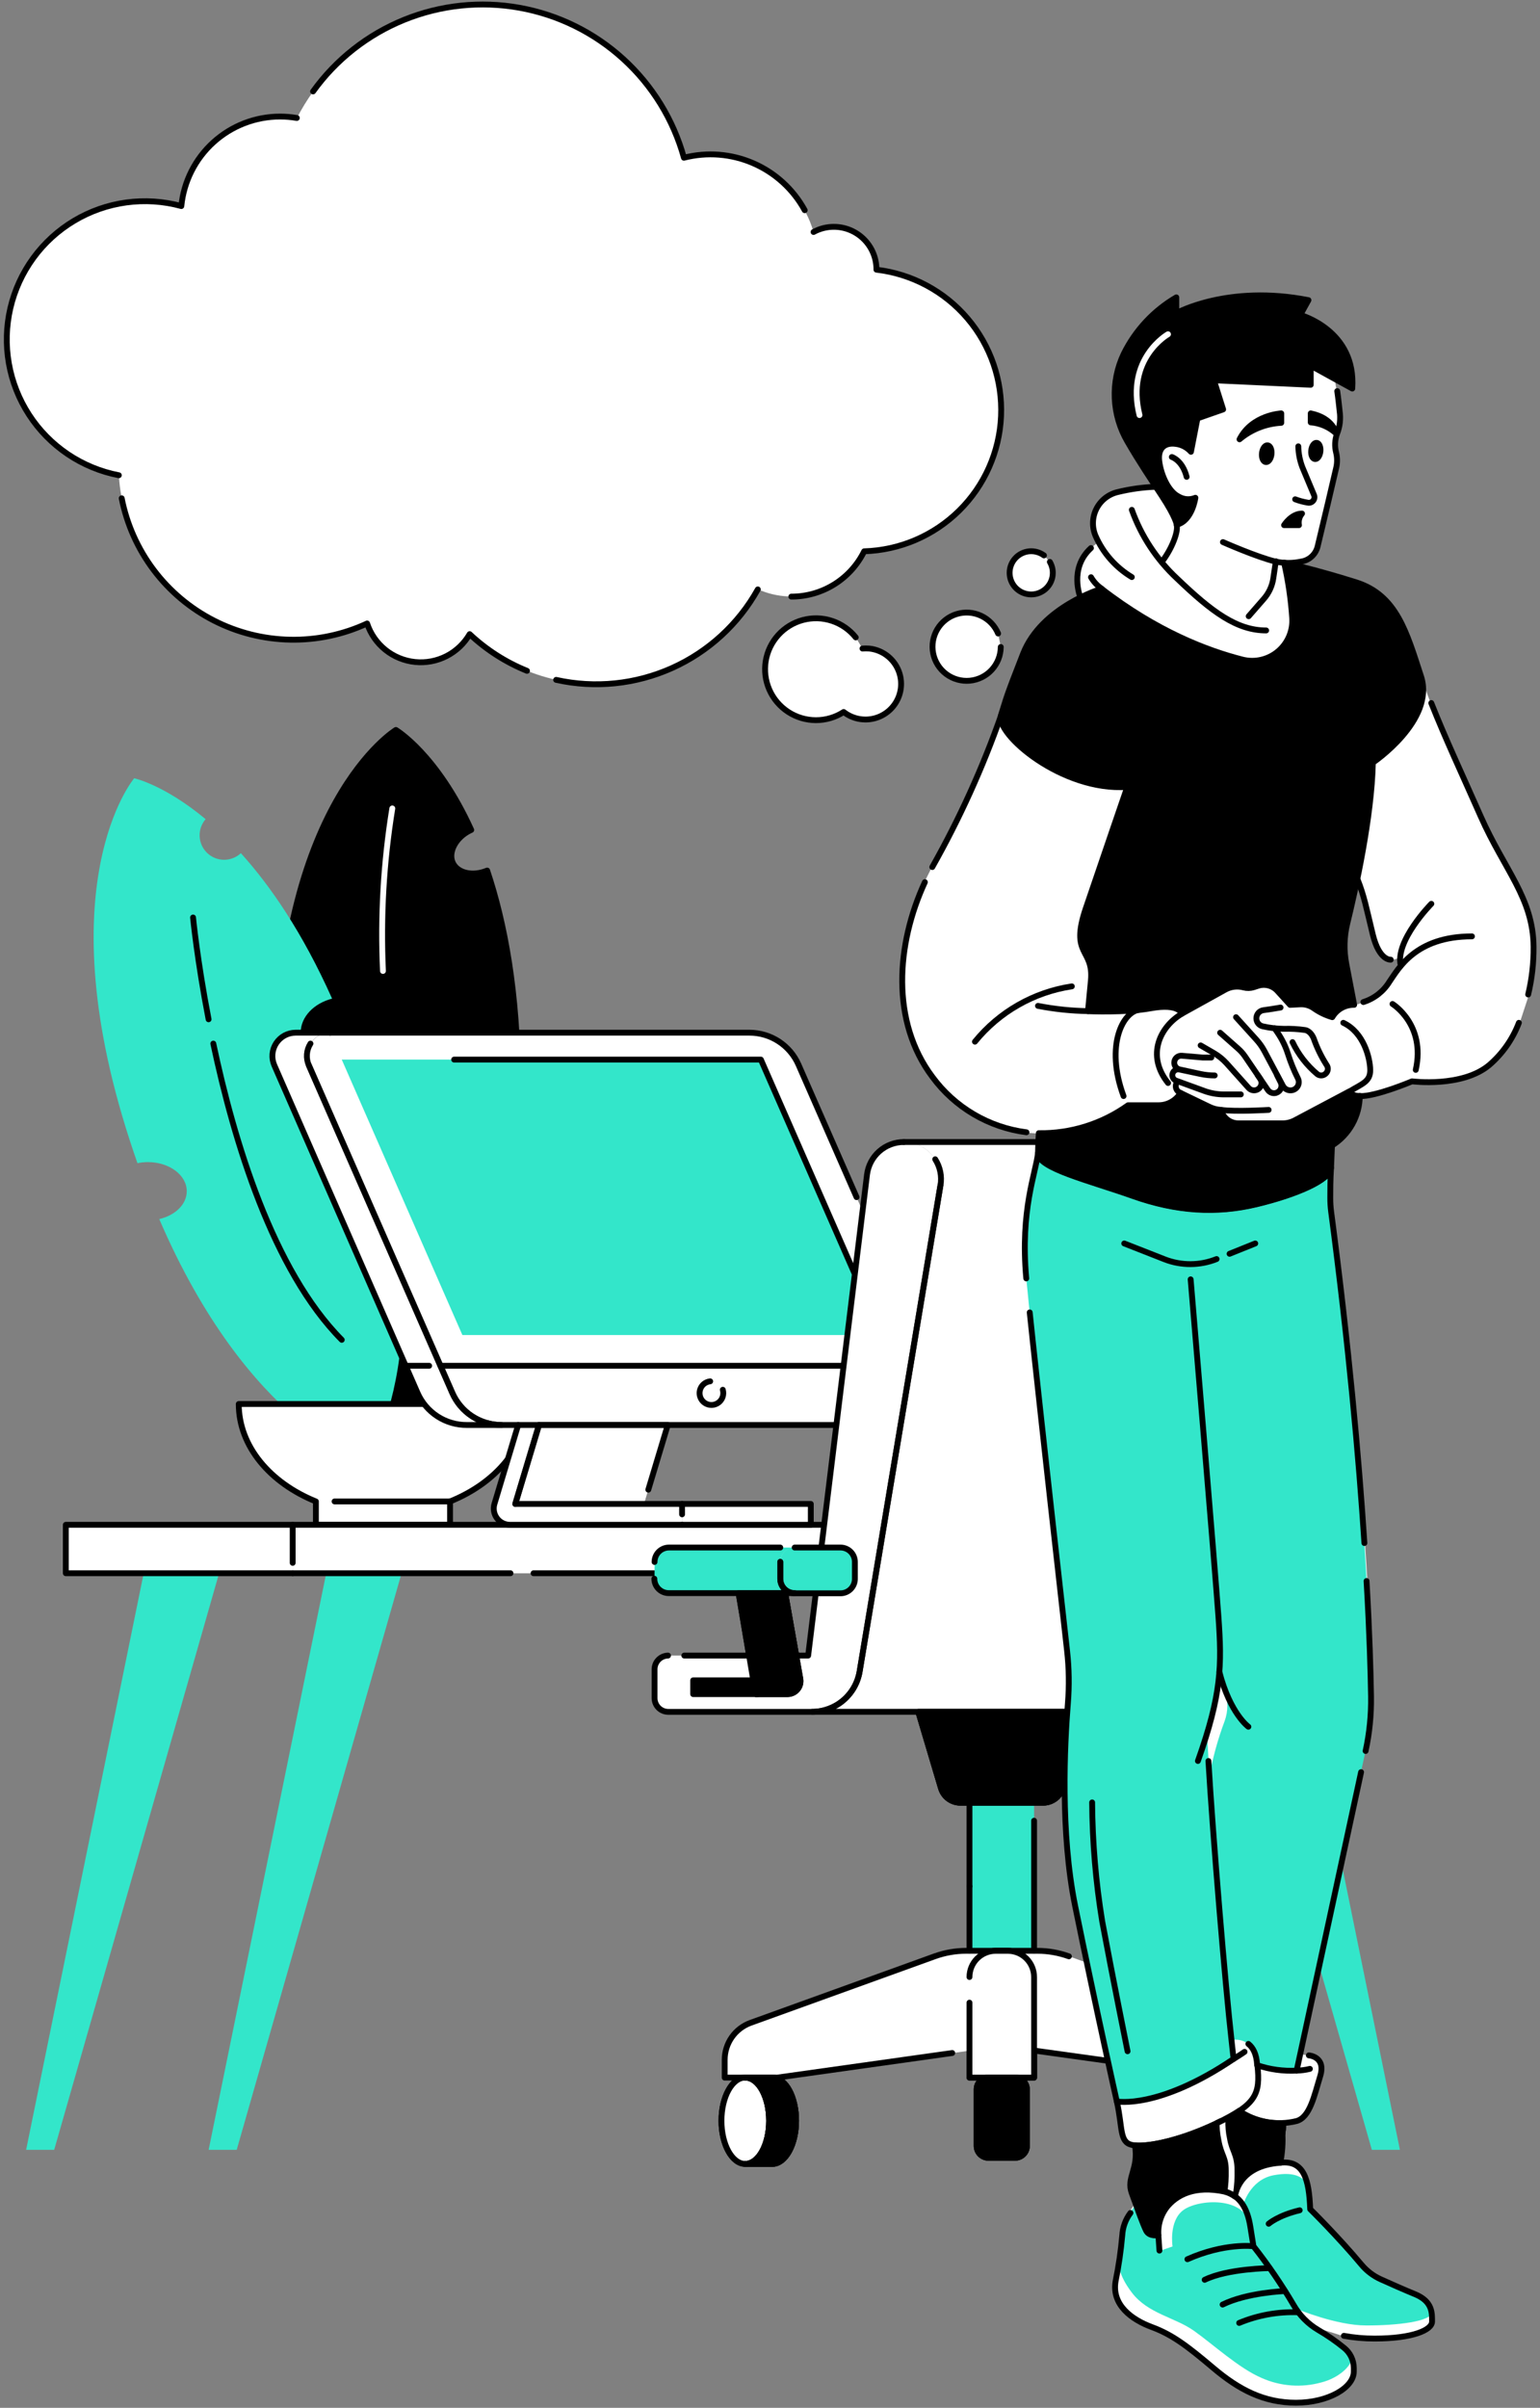<svg width="343" height="536" viewBox="0 0 343 536" fill="none" xmlns="http://www.w3.org/2000/svg">
<rect x="0" y="0" width="343" height="536" fill="#808080" stroke="none"/>
<path d="M108.507 193.794C105.327 195.114 101.977 194.404 100.867 192.104C99.757 189.804 101.437 186.434 104.747 184.844L104.957 184.754C97.287 167.884 88.177 162.494 88.177 162.494C88.177 162.494 61.417 178.694 61.707 241.494C61.997 304.294 88.927 323.174 88.927 323.174C88.927 323.174 115.687 303.994 115.387 241.244C115.297 220.804 112.387 205.354 108.507 193.794Z" fill="black" stroke="black" stroke-width="1.3" stroke-linecap="round" stroke-linejoin="round"/>
<path d="M80.618 239.294L80.018 237.564C79.087 237.782 78.134 237.893 77.178 237.894C71.538 237.894 66.968 234.304 66.968 229.894C66.968 226.354 69.908 223.354 73.968 222.304C67.378 207.574 60.228 197.194 53.648 189.924C52.626 190.88 51.276 191.406 49.877 191.396C48.478 191.385 47.136 190.837 46.129 189.866C45.122 188.895 44.526 187.574 44.465 186.176C44.403 184.778 44.88 183.41 45.798 182.354C36.598 174.694 29.888 173.244 29.888 173.244C29.888 173.244 9.638 197.084 29.778 256.494C30.058 257.314 30.338 258.134 30.618 258.934C31.378 258.777 32.152 258.697 32.928 258.694C37.718 258.694 41.598 261.594 41.598 265.174C41.598 268.094 39.018 270.564 35.468 271.374C55.338 317.544 81.468 325.374 81.468 325.374C81.468 325.374 100.748 298.734 80.618 239.294Z" fill="#33E6CA"/>
<path d="M47.508 232.314C52.098 253.984 60.768 282.794 76.118 298.254" stroke="black" stroke-width="1.3" stroke-linecap="round" stroke-linejoin="round"/>
<path d="M42.998 204.244C42.998 204.244 43.908 213.684 46.458 226.904" stroke="black" stroke-width="1.3" stroke-linecap="round" stroke-linejoin="round"/>
<path d="M117.428 312.545H53.178C53.178 321.955 60.178 330.125 70.358 334.235V339.435H100.238V334.235C110.458 330.125 117.428 321.955 117.428 312.545Z" fill="white"/>
<path d="M117.428 312.545H53.178C53.178 321.955 60.178 330.125 70.358 334.235V339.435H100.238V334.235C110.458 330.125 117.428 321.955 117.428 312.545Z" stroke="black" stroke-width="1.3" stroke-linecap="round" stroke-linejoin="round"/>
<path d="M100.238 334.234H74.518" stroke="black" stroke-width="1.3" stroke-linecap="round" stroke-linejoin="round"/>
<path d="M87.377 179.965C85.437 191.921 84.74 204.045 85.297 216.145" stroke="white" stroke-width="1.3" stroke-linecap="round" stroke-linejoin="round"/>
<path d="M72.659 350.215L46.469 478.575H52.719L89.439 350.215H72.659Z" fill="#33E6CA"/>
<path d="M32.008 350.215L5.818 478.575H12.068L48.798 350.215H32.008Z" fill="#33E6CA"/>
<path d="M244.968 350.215L271.148 478.575H264.898L228.178 350.215H244.968Z" fill="#33E6CA"/>
<path d="M285.618 350.215L311.798 478.575H305.548L268.828 350.215H285.618Z" fill="#33E6CA"/>
<path d="M65.188 339.436H14.658V350.226H65.188V339.436Z" fill="white"/>
<path d="M289.327 339.436H65.188V350.226H289.327V339.436Z" fill="white"/>
<path d="M113.697 350.215H65.188" stroke="black" stroke-width="1.3" stroke-linecap="round" stroke-linejoin="round"/>
<path d="M203.528 339.436H289.328V350.216H118.838" stroke="black" stroke-width="1.3" stroke-linecap="round" stroke-linejoin="round"/>
<path d="M65.188 347.906V339.436H194.327" stroke="black" stroke-width="1.3" stroke-linecap="round" stroke-linejoin="round"/>
<path d="M65.188 350.216H14.658V339.436H65.188" stroke="black" stroke-width="1.3" stroke-linecap="round" stroke-linejoin="round"/>
<path d="M120.048 317.215L114.768 334.785H151.918V339.435H113.588C113.023 339.434 112.467 339.301 111.962 339.047C111.458 338.793 111.02 338.424 110.684 337.97C110.348 337.516 110.122 336.99 110.026 336.433C109.929 335.877 109.964 335.305 110.128 334.765L115.408 317.215" fill="white"/>
<path d="M143.438 334.785L148.728 317.215H120.048L114.768 334.785H143.438Z" fill="white"/>
<path d="M180.588 334.785H151.918V339.425H180.588V334.785Z" fill="white"/>
<path d="M205.058 317.215H111.658C109.339 317.216 107.07 316.541 105.129 315.273C103.188 314.004 101.658 312.198 100.728 310.075L68.787 237.145C68.442 236.357 68.298 235.495 68.369 234.637C68.44 233.78 68.724 232.953 69.194 232.233C69.665 231.512 70.307 230.92 71.064 230.51C71.82 230.1 72.667 229.885 73.528 229.885H166.928C169.247 229.886 171.516 230.563 173.457 231.833C175.398 233.103 176.927 234.91 177.858 237.035L209.808 309.965C210.151 310.753 210.293 311.615 210.221 312.472C210.148 313.329 209.863 314.154 209.392 314.874C208.921 315.593 208.278 316.184 207.521 316.592C206.764 317.001 205.918 317.215 205.058 317.215Z" fill="white"/>
<path d="M100.729 310.075L68.789 237.145C68.443 236.357 68.299 235.495 68.37 234.637C68.441 233.78 68.725 232.953 69.195 232.233C69.666 231.512 70.308 230.92 71.065 230.51C71.821 230.1 72.668 229.885 73.529 229.885H65.839C64.979 229.888 64.134 230.105 63.379 230.515C62.623 230.926 61.982 231.518 61.512 232.237C61.042 232.957 60.758 233.782 60.686 234.639C60.614 235.495 60.756 236.357 61.099 237.145L92.999 310.075C93.934 312.209 95.475 314.023 97.43 315.292C99.385 316.561 101.668 317.229 103.999 317.215H111.689C109.365 317.221 107.09 316.549 105.143 315.281C103.196 314.012 101.662 312.203 100.729 310.075Z" fill="white"/>
<path d="M73.529 229.885H65.839C64.979 229.888 64.134 230.105 63.379 230.515C62.623 230.926 61.982 231.518 61.512 232.237C61.042 232.957 60.758 233.782 60.686 234.639C60.614 235.495 60.756 236.357 61.099 237.145L92.999 310.075C93.934 312.209 95.475 314.023 97.43 315.292C99.385 316.561 101.668 317.229 103.999 317.215H111.689C109.37 317.216 107.101 316.541 105.16 315.273C103.219 314.004 101.69 312.198 100.759 310.075L68.789 237.145" stroke="black" stroke-width="1.3" stroke-linecap="round" stroke-linejoin="round"/>
<path d="M193.368 272.434L209.808 309.964C210.151 310.753 210.293 311.614 210.221 312.471C210.148 313.328 209.864 314.154 209.392 314.873C208.921 315.593 208.278 316.183 207.521 316.592C206.764 317.001 205.918 317.215 205.058 317.214H111.658C109.339 317.215 107.071 316.54 105.129 315.272C103.188 314.004 101.659 312.198 100.728 310.074L68.788 237.144C68.445 236.372 68.299 235.527 68.362 234.684C68.425 233.842 68.695 233.028 69.148 232.314" stroke="black" stroke-width="1.3" stroke-linecap="round" stroke-linejoin="round"/>
<path d="M73.527 229.885H166.927C169.247 229.886 171.516 230.563 173.457 231.833C175.398 233.103 176.927 234.91 177.857 237.035L190.777 266.495" stroke="black" stroke-width="1.3" stroke-linecap="round" stroke-linejoin="round"/>
<path d="M196.337 297.195H102.987L76.117 235.875H169.467L196.337 297.195Z" fill="#33E6CA"/>
<path d="M202.558 304.035H98.088" stroke="black" stroke-width="1.3" stroke-linecap="round" stroke-linejoin="round"/>
<path d="M158.177 307.494C157.638 307.551 157.129 307.773 156.72 308.129C156.311 308.486 156.022 308.96 155.891 309.486C155.761 310.013 155.797 310.567 155.993 311.073C156.189 311.579 156.536 312.012 156.986 312.314C157.437 312.615 157.97 312.771 158.513 312.759C159.055 312.747 159.58 312.568 160.018 312.247C160.455 311.926 160.782 311.478 160.956 310.964C161.129 310.45 161.14 309.895 160.987 309.374" stroke="black" stroke-width="1.3" stroke-linecap="round" stroke-linejoin="round"/>
<path d="M95.588 304.035H90.398" stroke="black" stroke-width="1.3" stroke-linecap="round" stroke-linejoin="round"/>
<path d="M101.148 235.875H169.468L196.338 297.195" stroke="black" stroke-width="1.3" stroke-linecap="round" stroke-linejoin="round"/>
<path d="M151.918 339.435H113.588C113.023 339.434 112.467 339.301 111.962 339.047C111.458 338.793 111.02 338.424 110.684 337.97C110.348 337.516 110.122 336.99 110.026 336.433C109.929 335.877 109.964 335.305 110.128 334.765L115.408 317.215" stroke="black" stroke-width="1.3" stroke-linecap="round" stroke-linejoin="round"/>
<path d="M120.048 317.215L114.768 334.785H151.918" stroke="black" stroke-width="1.3" stroke-linecap="round" stroke-linejoin="round"/>
<path d="M144.398 331.615L148.728 317.215H120.048L114.768 334.785" stroke="black" stroke-width="1.3" stroke-linecap="round" stroke-linejoin="round"/>
<path d="M151.918 339.435H180.588V334.785H151.918V337.105" stroke="black" stroke-width="1.3" stroke-linecap="round" stroke-linejoin="round"/>
<path d="M222.998 91.285C222.997 83.578 220.168 76.14 215.048 70.38C209.928 64.62 202.872 60.939 195.218 60.035C195.218 60.035 195.218 59.965 195.218 59.925C195.205 57.418 194.199 55.018 192.42 53.251C190.642 51.483 188.235 50.492 185.728 50.495C184.145 50.49 182.587 50.886 181.198 51.645C179.47 45.686 175.49 40.633 170.101 37.557C164.713 34.481 158.338 33.623 152.328 35.165C149.832 26.14 144.67 18.078 137.518 12.034C130.366 5.989 121.556 2.244 112.241 1.288C102.926 0.332 93.539 2.209 85.308 6.675C77.077 11.14 70.385 17.985 66.108 26.315C64.879 26.102 63.635 25.995 62.388 25.995C56.902 25.996 51.612 28.036 47.546 31.719C43.48 35.402 40.929 40.466 40.388 45.925C36.37 44.755 32.156 44.416 28.003 44.929C23.85 45.443 19.846 46.798 16.234 48.911C12.623 51.025 9.48 53.852 6.998 57.222C4.516 60.591 2.747 64.431 1.8 68.506C0.852 72.582 0.745 76.809 1.486 80.927C2.227 85.045 3.8 88.97 6.109 92.46C8.418 95.95 11.414 98.932 14.915 101.225C18.415 103.518 22.346 105.073 26.468 105.795C26.846 112.133 28.768 118.282 32.066 123.707C35.363 129.132 39.937 133.669 45.389 136.922C50.841 140.176 57.006 142.047 63.346 142.373C69.687 142.7 76.011 141.471 81.768 138.795C82.53 141.098 83.94 143.132 85.83 144.652C87.72 146.172 90.009 147.114 92.422 147.364C94.834 147.615 97.268 147.163 99.43 146.063C101.592 144.963 103.39 143.263 104.608 141.165C109.176 145.447 114.66 148.632 120.642 150.478C126.625 152.325 132.95 152.783 139.137 151.819C145.324 150.855 151.209 148.494 156.347 144.915C161.485 141.337 165.739 136.634 168.788 131.165C173.065 133.1 177.927 133.297 182.347 131.715C186.768 130.133 190.4 126.895 192.478 122.685C200.647 122.441 208.401 119.027 214.097 113.166C219.794 107.306 222.986 99.458 222.998 91.285Z" fill="white"/>
<path d="M27.107 110.924C28.247 116.723 30.689 122.187 34.249 126.903C37.81 131.62 42.396 135.466 47.66 138.15C52.925 140.834 58.731 142.287 64.64 142.399C70.548 142.51 76.405 141.278 81.767 138.794C82.529 141.097 83.94 143.13 85.83 144.651C87.72 146.171 90.009 147.113 92.421 147.363C94.834 147.614 97.267 147.162 99.429 146.062C101.591 144.962 103.389 143.261 104.607 141.164C108.323 144.653 112.652 147.423 117.377 149.334" stroke="black" stroke-width="1.3" stroke-linecap="round" stroke-linejoin="round"/>
<path d="M66.108 26.265C64.879 26.052 63.635 25.945 62.388 25.945C56.902 25.946 51.612 27.986 47.546 31.669C43.48 35.353 40.929 40.416 40.388 45.875C36.393 44.786 32.22 44.514 28.118 45.075C24.015 45.636 20.069 47.019 16.514 49.142C12.958 51.264 9.868 54.081 7.427 57.426C4.986 60.77 3.245 64.573 2.308 68.606C1.371 72.639 1.258 76.82 1.974 80.897C2.691 84.975 4.223 88.867 6.478 92.339C8.734 95.811 11.667 98.793 15.101 101.105C18.536 103.417 22.402 105.012 26.468 105.795" stroke="black" stroke-width="1.3" stroke-linecap="round" stroke-linejoin="round"/>
<path d="M179.229 46.795C176.681 42.135 172.653 38.457 167.782 36.342C162.91 34.226 157.473 33.795 152.329 35.115C149.989 26.66 145.307 19.038 138.821 13.13C132.336 7.222 124.312 3.269 115.676 1.725C107.04 0.182 98.144 1.112 90.014 4.409C81.884 7.705 74.851 13.233 69.728 20.355" stroke="black" stroke-width="1.3" stroke-linecap="round" stroke-linejoin="round"/>
<path d="M176.248 132.814C179.626 132.816 182.937 131.872 185.805 130.089C188.674 128.305 190.985 125.754 192.478 122.724C200.417 122.485 207.972 119.251 213.626 113.672C219.28 108.094 222.615 100.583 222.96 92.647C223.306 84.712 220.637 76.939 215.489 70.89C210.342 64.841 203.097 60.963 195.208 60.034C195.208 60.034 195.208 59.964 195.208 59.924C195.195 57.419 194.19 55.02 192.414 53.253C190.637 51.486 188.234 50.494 185.728 50.494C184.145 50.489 182.587 50.885 181.198 51.644" stroke="black" stroke-width="1.3" stroke-linecap="round" stroke-linejoin="round"/>
<path d="M123.867 151.345C132.525 153.267 141.572 152.345 149.664 148.717C157.756 145.089 164.463 138.948 168.787 131.205" stroke="black" stroke-width="1.3" stroke-linecap="round" stroke-linejoin="round"/>
<path d="M298.258 344.455H288.038C286.271 344.455 284.838 345.888 284.838 347.655V351.445C284.838 353.212 286.271 354.645 288.038 354.645H298.258C300.025 354.645 301.458 353.212 301.458 351.445V347.655C301.458 345.888 300.025 344.455 298.258 344.455Z" fill="#33E6CA"/>
<path d="M230.318 401.295H215.928V434.275H230.318V401.295Z" fill="#33E6CA"/>
<path d="M298.258 344.455H288.038C286.271 344.455 284.838 345.888 284.838 347.655V351.445C284.838 353.212 286.271 354.645 288.038 354.645H298.258C300.025 354.645 301.458 353.212 301.458 351.445V347.655C301.458 345.888 300.025 344.455 298.258 344.455Z" stroke="black" stroke-width="1.3" stroke-linecap="round" stroke-linejoin="round"/>
<path d="M167.879 354.645L171.239 373.725C171.313 374.141 171.296 374.569 171.187 374.978C171.078 375.387 170.881 375.767 170.609 376.091C170.337 376.415 169.997 376.676 169.614 376.855C169.23 377.033 168.812 377.125 168.389 377.125H154.389V374.055H167.779L164.509 354.645H167.879Z" stroke="black" stroke-width="1.3" stroke-linecap="round" stroke-linejoin="round"/>
<path d="M178.249 373.725L174.879 354.645H167.879L171.239 373.725C171.314 374.141 171.296 374.569 171.187 374.978C171.078 375.387 170.881 375.767 170.609 376.091C170.337 376.415 169.997 376.676 169.614 376.855C169.23 377.033 168.812 377.125 168.389 377.125H175.389C175.812 377.125 176.231 377.033 176.615 376.854C176.999 376.676 177.339 376.415 177.612 376.091C177.884 375.767 178.082 375.387 178.193 374.979C178.303 374.57 178.322 374.142 178.249 373.725V373.725Z" stroke="black" stroke-width="1.3" stroke-linecap="round" stroke-linejoin="round"/>
<path d="M241.707 381.074H204.537L209.597 398.074C209.875 399.004 210.445 399.82 211.223 400.4C212.002 400.98 212.946 401.294 213.917 401.294H232.327C233.298 401.294 234.243 400.98 235.021 400.4C235.799 399.82 236.369 399.004 236.647 398.074L241.707 381.074Z" stroke="black" stroke-width="1.3" stroke-linecap="round" stroke-linejoin="round"/>
<path d="M221.738 434.275H224.518C226.059 434.275 227.536 434.888 228.626 435.977C229.716 437.067 230.328 438.544 230.328 440.085V462.495H215.928V440.095C215.926 439.332 216.076 438.575 216.367 437.869C216.659 437.163 217.086 436.521 217.626 435.981C218.166 435.44 218.806 435.011 219.512 434.719C220.218 434.426 220.974 434.275 221.738 434.275V434.275Z" stroke="black" stroke-width="1.3" stroke-linecap="round" stroke-linejoin="round"/>
<path d="M165.997 481.704C168.93 481.704 171.307 477.402 171.307 472.094C171.307 466.787 168.93 462.484 165.997 462.484C163.065 462.484 160.688 466.787 160.688 472.094C160.688 477.402 163.065 481.704 165.997 481.704Z" stroke="black" stroke-width="1.3" stroke-linecap="round" stroke-linejoin="round"/>
<path d="M171.998 462.494H165.998C168.938 462.494 171.308 466.794 171.308 472.104C171.308 477.414 168.938 481.704 165.998 481.704H171.998C174.928 481.704 177.308 477.404 177.308 472.104C177.308 466.804 174.998 462.494 171.998 462.494Z" stroke="black" stroke-width="1.3" stroke-linecap="round" stroke-linejoin="round"/>
<path d="M274.529 481.704C277.461 481.704 279.839 477.402 279.839 472.094C279.839 466.787 277.461 462.484 274.529 462.484C271.596 462.484 269.219 466.787 269.219 472.094C269.219 477.402 271.596 481.704 274.529 481.704Z" stroke="black" stroke-width="1.3" stroke-linecap="round" stroke-linejoin="round"/>
<path d="M280.549 462.494H274.549C277.479 462.494 279.859 466.794 279.859 472.104C279.859 477.414 277.479 481.704 274.549 481.704H280.549C283.479 481.704 285.859 477.404 285.859 472.104C285.859 466.804 283.479 462.494 280.549 462.494Z" stroke="black" stroke-width="1.3" stroke-linecap="round" stroke-linejoin="round"/>
<path d="M226.087 462.484H220.157C218.71 462.484 217.537 463.657 217.537 465.104V477.714C217.537 479.161 218.71 480.334 220.157 480.334H226.087C227.534 480.334 228.707 479.161 228.707 477.714V465.104C228.707 463.657 227.534 462.484 226.087 462.484Z" stroke="black" stroke-width="1.3" stroke-linecap="round" stroke-linejoin="round"/>
<path d="M279.158 254.225H201.308C202.507 254.224 203.692 254.485 204.78 254.989C205.868 255.493 206.833 256.228 207.609 257.142C208.384 258.057 208.951 259.129 209.271 260.285C209.59 261.44 209.654 262.652 209.458 263.835L191.458 372.065C191.041 374.58 189.744 376.865 187.799 378.513C185.854 380.162 183.387 381.066 180.838 381.065H278.068C280.841 381.062 283.5 379.965 285.469 378.012C287.437 376.059 288.554 373.407 288.578 370.635L289.418 264.575C289.427 263.22 289.169 261.878 288.657 260.624C288.146 259.37 287.392 258.229 286.439 257.267C285.485 256.306 284.351 255.542 283.102 255.02C281.852 254.497 280.512 254.227 279.158 254.225Z" fill="white"/>
<path d="M148.787 381.074H180.857C183.407 381.076 185.874 380.171 187.819 378.523C189.764 376.875 191.06 374.589 191.477 372.074L209.477 263.844C209.673 262.661 209.609 261.45 209.29 260.294C208.97 259.139 208.403 258.066 207.628 257.152C206.852 256.237 205.887 255.503 204.799 254.999C203.711 254.495 202.526 254.234 201.327 254.234C199.31 254.236 197.363 254.975 195.853 256.312C194.343 257.65 193.373 259.492 193.127 261.494L179.997 368.544H148.787C147.988 368.56 147.226 368.888 146.666 369.458C146.105 370.028 145.79 370.795 145.787 371.594V378.024C145.79 378.824 146.105 379.591 146.666 380.161C147.226 380.731 147.988 381.059 148.787 381.074Z" fill="white"/>
<path d="M148.787 368.544C147.988 368.56 147.226 368.888 146.666 369.458C146.105 370.028 145.79 370.795 145.787 371.594V378.024C145.79 378.824 146.105 379.591 146.666 380.161C147.226 380.731 147.988 381.059 148.787 381.074H180.857C183.407 381.076 185.874 380.171 187.819 378.523C189.764 376.875 191.06 374.59 191.477 372.074L209.477 263.844C209.814 261.838 209.394 259.778 208.297 258.064" stroke="black" stroke-width="1.3" stroke-linecap="round" stroke-linejoin="round"/>
<path d="M201.308 254.225C199.291 254.227 197.344 254.966 195.834 256.303C194.324 257.64 193.355 259.483 193.108 261.485L179.998 368.545H152.408" stroke="black" stroke-width="1.3" stroke-linecap="round" stroke-linejoin="round"/>
<path d="M289.439 264.585C289.449 263.228 289.191 261.883 288.679 260.626C288.167 259.37 287.412 258.227 286.456 257.264C285.5 256.301 284.364 255.536 283.111 255.015C281.859 254.493 280.515 254.225 279.159 254.225H201.309" stroke="black" stroke-width="1.3" stroke-linecap="round" stroke-linejoin="round"/>
<path d="M278.088 381.074C280.861 381.072 283.52 379.975 285.489 378.022C287.457 376.068 288.574 373.417 288.598 370.644L289.398 269.814" stroke="black" stroke-width="1.3" stroke-linecap="round" stroke-linejoin="round"/>
<path d="M209.458 263.834L191.458 372.064C191.041 374.579 189.744 376.864 187.799 378.513C185.854 380.161 183.387 381.065 180.838 381.064H271.548" stroke="black" stroke-width="1.3" stroke-linecap="round" stroke-linejoin="round"/>
<path d="M187.207 344.455H176.987C175.22 344.455 173.787 345.888 173.787 347.655V351.445C173.787 353.212 175.22 354.645 176.987 354.645H187.207C188.974 354.645 190.407 353.212 190.407 351.445V347.655C190.407 345.888 188.974 344.455 187.207 344.455Z" fill="#33E6CA"/>
<path d="M173.787 351.434V347.664C173.798 346.82 174.14 346.014 174.741 345.42C175.342 344.827 176.153 344.494 176.997 344.494H148.997C148.146 344.494 147.329 344.832 146.727 345.434C146.125 346.036 145.787 346.853 145.787 347.704V351.474C145.787 352.325 146.125 353.142 146.727 353.744C147.329 354.346 148.146 354.684 148.997 354.684H176.997C176.572 354.684 176.151 354.6 175.759 354.436C175.367 354.272 175.012 354.032 174.713 353.73C174.414 353.428 174.179 353.069 174.02 352.675C173.861 352.281 173.782 351.859 173.787 351.434Z" fill="#33E6CA"/>
<path d="M145.738 351.434C145.738 352.285 146.076 353.102 146.678 353.704C147.28 354.306 148.097 354.644 148.948 354.644H176.998C176.147 354.644 175.33 354.306 174.728 353.704C174.126 353.102 173.788 352.285 173.788 351.434V347.664" stroke="black" stroke-width="1.3" stroke-linecap="round" stroke-linejoin="round"/>
<path d="M167.879 354.645L171.239 373.725C171.313 374.141 171.296 374.569 171.187 374.978C171.078 375.387 170.881 375.767 170.609 376.091C170.337 376.415 169.997 376.676 169.614 376.855C169.23 377.033 168.812 377.125 168.389 377.125H154.389V374.055H167.779L164.509 354.645H167.879Z" fill="black" stroke="black" stroke-width="1.3" stroke-linecap="round" stroke-linejoin="round"/>
<path d="M178.249 373.725L174.879 354.645H167.879L171.239 373.725C171.314 374.141 171.296 374.569 171.187 374.978C171.078 375.387 170.881 375.767 170.609 376.091C170.337 376.415 169.997 376.676 169.614 376.855C169.23 377.033 168.812 377.125 168.389 377.125H175.389C175.812 377.125 176.231 377.033 176.615 376.854C176.999 376.676 177.339 376.415 177.612 376.091C177.884 375.767 178.082 375.387 178.193 374.979C178.303 374.57 178.322 374.142 178.249 373.725Z" fill="black" stroke="black" stroke-width="1.3" stroke-linecap="round" stroke-linejoin="round"/>
<path d="M178.249 373.725L174.879 354.645H167.879L171.239 373.725C171.314 374.141 171.296 374.569 171.187 374.978C171.078 375.387 170.881 375.767 170.609 376.091C170.337 376.415 169.997 376.676 169.614 376.855C169.23 377.033 168.812 377.125 168.389 377.125H175.389C175.812 377.125 176.231 377.033 176.615 376.854C176.999 376.676 177.339 376.415 177.612 376.091C177.884 375.767 178.082 375.387 178.193 374.979C178.303 374.57 178.322 374.142 178.249 373.725V373.725Z" stroke="black" stroke-width="1.3" stroke-linecap="round" stroke-linejoin="round"/>
<path d="M241.707 381.074H204.537L209.597 398.074C209.875 399.004 210.445 399.82 211.223 400.4C212.002 400.98 212.946 401.294 213.917 401.294H232.327C233.298 401.294 234.243 400.98 235.021 400.4C235.799 399.82 236.369 399.004 236.647 398.074L241.707 381.074Z" fill="black" stroke="black" stroke-width="1.3" stroke-linecap="round" stroke-linejoin="round"/>
<path d="M241.707 381.074H204.537L209.597 398.074C209.875 399.004 210.445 399.82 211.223 400.4C212.002 400.98 212.946 401.294 213.917 401.294H232.327C233.298 401.294 234.243 400.98 235.021 400.4C235.799 399.82 236.369 399.004 236.647 398.074L241.707 381.074Z" stroke="black" stroke-width="1.3" stroke-linecap="round" stroke-linejoin="round"/>
<path d="M231.078 434.275H215.178C212.791 434.279 210.423 434.695 208.178 435.505L167.178 450.305C165.488 450.919 164.028 452.038 162.995 453.511C161.963 454.983 161.409 456.737 161.408 458.535V462.495H173.088L223.088 455.495L273.468 462.495H284.798V458.495C284.797 456.697 284.243 454.943 283.211 453.471C282.179 451.998 280.718 450.879 279.028 450.265L238.028 435.465C235.797 434.674 233.446 434.271 231.078 434.275Z" fill="white"/>
<path d="M238.078 435.496C235.833 434.685 233.465 434.269 231.078 434.266H215.178C212.791 434.269 210.423 434.685 208.178 435.496L167.178 450.296C165.488 450.909 164.028 452.028 162.995 453.501C161.963 454.973 161.409 456.727 161.408 458.526V462.496H173.088L212.088 457.016" stroke="black" stroke-width="1.3" stroke-linecap="round" stroke-linejoin="round"/>
<path d="M284.839 458.496C284.838 456.697 284.284 454.943 283.251 453.471C282.219 451.998 280.759 450.879 279.069 450.266L242.979 437.266" stroke="black" stroke-width="1.3" stroke-linecap="round" stroke-linejoin="round"/>
<path d="M223.129 455.465L273.509 462.485H284.839" stroke="black" stroke-width="1.3" stroke-linecap="round" stroke-linejoin="round"/>
<path d="M221.738 434.275H224.518C226.059 434.275 227.536 434.888 228.626 435.977C229.716 437.067 230.328 438.544 230.328 440.085V462.495H215.928V440.095C215.926 439.332 216.076 438.575 216.367 437.869C216.659 437.163 217.086 436.521 217.626 435.981C218.166 435.44 218.806 435.011 219.512 434.719C220.218 434.426 220.974 434.275 221.738 434.275Z" fill="white"/>
<path d="M215.928 445.805V462.495H230.318V440.105C230.318 438.561 229.705 437.08 228.614 435.986C227.523 434.893 226.042 434.278 224.498 434.275H221.758C220.212 434.275 218.729 434.89 217.635 435.983C216.542 437.076 215.928 438.559 215.928 440.105" stroke="black" stroke-width="1.3" stroke-linecap="round" stroke-linejoin="round"/>
<path d="M165.997 481.704C168.93 481.704 171.307 477.402 171.307 472.094C171.307 466.787 168.93 462.484 165.997 462.484C163.065 462.484 160.688 466.787 160.688 472.094C160.688 477.402 163.065 481.704 165.997 481.704Z" fill="white"/>
<path d="M165.997 481.704C168.93 481.704 171.307 477.402 171.307 472.094C171.307 466.787 168.93 462.484 165.997 462.484C163.065 462.484 160.688 466.787 160.688 472.094C160.688 477.402 163.065 481.704 165.997 481.704Z" stroke="black" stroke-width="1.3" stroke-linecap="round" stroke-linejoin="round"/>
<path d="M171.998 462.494H165.998C168.938 462.494 171.308 466.794 171.308 472.104C171.308 477.414 168.938 481.704 165.998 481.704H171.998C174.928 481.704 177.308 477.404 177.308 472.104C177.308 466.804 174.998 462.494 171.998 462.494Z" stroke="black" stroke-width="1.3" stroke-linecap="round" stroke-linejoin="round"/>
<path d="M171.998 462.494H165.998C168.938 462.494 171.308 466.794 171.308 472.104C171.308 477.414 168.938 481.704 165.998 481.704H171.998C174.928 481.704 177.308 477.404 177.308 472.104C177.308 466.804 174.998 462.494 171.998 462.494Z" fill="black" stroke="black" stroke-width="1.3" stroke-linecap="round" stroke-linejoin="round"/>
<path d="M274.529 481.704C277.461 481.704 279.839 477.402 279.839 472.094C279.839 466.787 277.461 462.484 274.529 462.484C271.596 462.484 269.219 466.787 269.219 472.094C269.219 477.402 271.596 481.704 274.529 481.704Z" fill="white"/>
<path d="M274.529 481.704C277.461 481.704 279.839 477.402 279.839 472.094C279.839 466.787 277.461 462.484 274.529 462.484C271.596 462.484 269.219 466.787 269.219 472.094C269.219 477.402 271.596 481.704 274.529 481.704Z" stroke="black" stroke-width="1.3" stroke-linecap="round" stroke-linejoin="round"/>
<path d="M280.549 462.494H274.549C277.479 462.494 279.859 466.794 279.859 472.104C279.859 477.414 277.479 481.704 274.549 481.704H280.549C283.479 481.704 285.859 477.404 285.859 472.104C285.859 466.804 283.479 462.494 280.549 462.494Z" fill="black" stroke="black" stroke-width="1.3" stroke-linecap="round" stroke-linejoin="round"/>
<path d="M226.087 462.484H220.157C218.71 462.484 217.537 463.657 217.537 465.104V477.714C217.537 479.161 218.71 480.334 220.157 480.334H226.087C227.534 480.334 228.707 479.161 228.707 477.714V465.104C228.707 463.657 227.534 462.484 226.087 462.484Z" stroke="black" stroke-width="1.3" stroke-linecap="round" stroke-linejoin="round"/>
<path d="M226.087 462.484H220.157C218.71 462.484 217.537 463.657 217.537 465.104V477.714C217.537 479.161 218.71 480.334 220.157 480.334H226.087C227.534 480.334 228.707 479.161 228.707 477.714V465.104C228.707 463.657 227.534 462.484 226.087 462.484Z" fill="black" stroke="black" stroke-width="1.3" stroke-linecap="round" stroke-linejoin="round"/>
<path d="M215.928 401.295V419.895" stroke="black" stroke-width="1.3" stroke-linecap="round" stroke-linejoin="round"/>
<path d="M215.928 419.895V434.275" stroke="black" stroke-width="1.3" stroke-linecap="round" stroke-linejoin="round"/>
<path d="M230.318 405.305V434.275" stroke="black" stroke-width="1.3" stroke-linecap="round" stroke-linejoin="round"/>
<path d="M176.997 344.494H187.197C188.048 344.494 188.865 344.832 189.467 345.434C190.069 346.036 190.407 346.853 190.407 347.704V351.474C190.407 352.325 190.069 353.142 189.467 353.744C188.865 354.346 188.048 354.684 187.197 354.684H176.997C176.146 354.684 175.329 354.346 174.727 353.744C174.125 353.142 173.787 352.325 173.787 351.474V347.704" stroke="black" stroke-width="1.3" stroke-linecap="round" stroke-linejoin="round"/>
<path d="M173.787 344.494H148.997C148.146 344.494 147.329 344.832 146.727 345.434C146.125 346.036 145.787 346.853 145.787 347.704V347.704" stroke="black" stroke-width="1.3" stroke-linecap="round" stroke-linejoin="round"/>
<path d="M190.598 141.894C189.228 140.18 187.389 138.901 185.305 138.211C183.222 137.521 180.983 137.451 178.86 138.009C176.738 138.567 174.822 139.729 173.347 141.353C171.872 142.978 170.899 144.996 170.548 147.163C170.197 149.329 170.482 151.551 171.369 153.559C172.256 155.566 173.706 157.273 175.544 158.473C177.382 159.672 179.528 160.313 181.723 160.317C183.918 160.32 186.066 159.687 187.908 158.494C188.875 159.247 190.002 159.766 191.203 160.01C192.404 160.254 193.645 160.215 194.828 159.898C196.012 159.581 197.106 158.994 198.024 158.182C198.942 157.371 199.659 156.357 200.119 155.222C200.579 154.086 200.769 152.859 200.675 151.638C200.58 150.416 200.204 149.233 199.575 148.182C198.946 147.13 198.081 146.239 197.049 145.578C196.018 144.918 194.847 144.505 193.628 144.374C193.119 144.329 192.607 144.329 192.098 144.374" fill="white"/>
<path d="M190.598 141.894C189.228 140.18 187.389 138.901 185.305 138.211C183.222 137.521 180.983 137.451 178.86 138.009C176.738 138.567 174.822 139.729 173.347 141.353C171.872 142.978 170.899 144.996 170.548 147.163C170.197 149.329 170.482 151.551 171.369 153.559C172.256 155.566 173.706 157.273 175.544 158.473C177.382 159.672 179.528 160.313 181.723 160.317C183.918 160.32 186.066 159.687 187.908 158.494C188.875 159.247 190.002 159.766 191.203 160.01C192.404 160.254 193.645 160.215 194.828 159.898C196.012 159.581 197.106 158.994 198.024 158.182C198.942 157.371 199.659 156.357 200.119 155.222C200.579 154.086 200.769 152.859 200.675 151.638C200.58 150.416 200.204 149.233 199.575 148.182C198.946 147.13 198.081 146.239 197.049 145.578C196.018 144.918 194.847 144.505 193.628 144.374C193.119 144.329 192.607 144.329 192.098 144.374" stroke="black" stroke-width="1.3" stroke-linecap="round" stroke-linejoin="round"/>
<path d="M232.519 123.635C231.558 122.932 230.37 122.61 229.186 122.732C228.001 122.855 226.904 123.412 226.107 124.296C225.31 125.18 224.869 126.329 224.869 127.519C224.87 128.71 225.312 129.858 226.11 130.742C226.908 131.625 228.006 132.181 229.19 132.302C230.375 132.423 231.562 132.101 232.522 131.397C233.483 130.693 234.148 129.658 234.389 128.492C234.631 127.326 234.431 126.112 233.829 125.085" fill="white"/>
<path d="M232.519 123.635C231.558 122.932 230.37 122.61 229.186 122.732C228.001 122.855 226.904 123.412 226.107 124.296C225.31 125.18 224.869 126.329 224.869 127.519C224.87 128.71 225.312 129.858 226.11 130.742C226.908 131.625 228.006 132.181 229.19 132.302C230.375 132.423 231.562 132.101 232.522 131.397C233.483 130.693 234.148 129.658 234.389 128.492C234.631 127.326 234.431 126.112 233.829 125.085" stroke="black" stroke-width="1.3" stroke-linecap="round" stroke-linejoin="round"/>
<path d="M222.307 141.025C221.58 139.288 220.234 137.884 218.53 137.083C216.826 136.282 214.885 136.142 213.084 136.691C211.283 137.239 209.75 138.436 208.781 140.05C207.812 141.664 207.477 143.581 207.84 145.428C208.203 147.275 209.239 148.922 210.747 150.049C212.255 151.176 214.128 151.703 216.002 151.529C217.877 151.354 219.62 150.49 220.894 149.103C222.167 147.717 222.881 145.907 222.897 144.025" fill="white"/>
<path d="M222.307 141.025C221.58 139.288 220.234 137.884 218.53 137.083C216.826 136.282 214.885 136.142 213.084 136.691C211.283 137.239 209.75 138.436 208.781 140.05C207.812 141.664 207.477 143.581 207.84 145.428C208.203 147.275 209.239 148.922 210.747 150.049C212.255 151.176 214.128 151.703 216.002 151.529C217.877 151.354 219.62 150.49 220.894 149.103C222.167 147.717 222.881 145.907 222.897 144.025" stroke="black" stroke-width="1.3" stroke-linecap="round" stroke-linejoin="round"/>
<path d="M329.648 181.715C325.408 172.125 321.788 164.425 318.648 156.505L316.398 150.505C313.198 140.715 310.948 132.435 301.908 129.605C292.868 126.775 285.908 125.225 285.908 125.225L289.708 124.945C290.595 124.815 291.421 124.421 292.081 123.814C292.741 123.208 293.203 122.418 293.408 121.545C294.608 116.545 297.028 106.365 297.528 104.115C297.782 102.994 297.765 101.829 297.478 100.715C297.115 99.322 297.181 97.851 297.668 96.495C298.305 94.91 298.508 93.185 298.258 91.495C297.968 88.625 297.718 86.995 297.718 86.995L297.258 84.345L301.078 86.445C301.978 73.445 289.448 70.045 289.448 70.045L291.268 66.745C273.268 63.205 261.838 69.635 261.838 69.635V66.195C256.784 69.179 252.721 73.586 250.158 78.865C248.692 81.945 248.002 85.337 248.149 88.745C248.295 92.153 249.274 95.473 250.998 98.415C253.088 102.035 255.318 105.415 257.218 108.415C254.372 108.522 251.544 108.917 248.778 109.595C247.766 109.836 246.818 110.295 246.002 110.941C245.185 111.587 244.52 112.403 244.054 113.333C243.587 114.263 243.329 115.285 243.299 116.325C243.268 117.365 243.466 118.4 243.878 119.355C244.078 119.805 244.308 120.265 244.558 120.725L242.878 122.095C237.878 126.615 240.518 133.095 240.518 133.095C236.248 135.215 230.288 139.185 227.778 145.615C225.909 150.078 224.271 154.634 222.868 159.265C218.75 170.972 213.614 182.296 207.518 193.105L205.838 196.465C199.408 210.375 198.248 227.515 207.518 239.825C209.993 243.189 213.125 246.016 216.724 248.133C220.324 250.251 224.316 251.616 228.458 252.145L231.248 252.345C231.248 252.345 231.108 254.425 231.068 256.765C230.608 261.185 227.068 269.375 228.458 284.655C228.628 286.455 228.888 289.055 229.228 292.245V292.335C229.228 292.795 229.318 293.255 229.368 293.735V293.965V294.085C229.508 295.455 229.668 296.915 229.828 298.445V298.595V298.735C229.888 299.305 229.958 299.865 230.018 300.445C230.018 300.595 230.018 300.745 230.018 300.895C230.068 301.425 230.128 301.955 230.188 302.495V302.695C230.258 303.305 230.318 303.915 230.388 304.545L230.448 305.055L230.628 306.785V307.015C230.698 307.675 230.768 308.345 230.848 309.015V309.405C231.158 312.285 231.488 315.275 231.848 318.325L231.898 318.835C232.068 320.315 232.228 321.835 232.398 323.315V323.455L233.398 332.845C233.398 333.015 233.398 333.185 233.448 333.355L233.698 335.535V335.825C235.128 348.655 236.478 360.635 237.258 367.585C237.698 371.464 237.758 375.375 237.438 379.265C237.348 380.425 237.248 381.745 237.158 383.205C237.158 383.565 237.108 383.935 237.088 384.315C236.978 386.215 236.878 388.315 236.808 390.555C236.668 395.045 236.648 400.115 236.888 405.375C236.888 406.375 236.988 407.485 237.058 408.555C237.367 413.874 238.035 419.166 239.058 424.395C243.608 446.775 248.338 467.885 248.338 467.885C249.658 473.775 248.878 476.885 251.648 477.555C251.886 477.606 252.126 477.643 252.368 477.665C253.258 483.015 250.368 484.785 251.658 488.325C251.958 489.195 252.268 490.055 252.568 490.875L251.328 492.675C250.235 494.123 249.601 495.864 249.508 497.675C249.508 497.905 249.508 498.125 249.458 498.345C249.458 498.405 249.458 498.465 249.458 498.525C249.458 498.585 249.458 498.835 249.458 498.995C249.458 499.155 249.458 499.115 249.458 499.175C249.458 499.235 249.458 499.515 249.408 499.675C249.403 499.715 249.403 499.755 249.408 499.795C249.408 500.005 249.358 500.215 249.328 500.425C249.328 500.625 249.328 500.815 249.248 501.015V501.155C249.248 501.335 249.248 501.505 249.168 501.685V501.815C249.098 502.275 249.018 502.745 248.928 503.265V503.435C248.718 504.635 248.468 506.045 248.158 507.865C247.268 513.115 251.728 516.375 256.278 518.065C260.828 519.755 264.198 522.315 269.938 527.165C275.678 532.015 281.218 534.885 288.348 534.885C295.478 534.885 301.218 531.555 301.218 527.955V527.165C301.213 526.354 301.036 525.553 300.698 524.815C300.522 524.409 300.297 524.027 300.028 523.675C299.909 523.519 299.783 523.369 299.648 523.225L299.588 523.155C299.431 522.995 299.264 522.845 299.088 522.705C297.269 521.223 295.336 519.886 293.308 518.705C292.918 518.475 292.558 518.205 292.188 517.945C295.718 518.885 299.078 520.015 299.078 520.015C301.335 520.427 303.624 520.631 305.918 520.625C314.458 520.625 318.718 518.705 318.718 516.845C318.835 515.586 318.599 514.319 318.038 513.185L317.978 513.085C317.888 512.955 317.798 512.815 317.698 512.685L317.618 512.585C317.479 512.419 317.328 512.262 317.168 512.115C317.005 511.966 316.831 511.829 316.648 511.705C316.592 511.656 316.532 511.613 316.468 511.575L315.978 511.275L315.768 511.155C315.518 511.025 315.248 510.895 314.958 510.775L312.168 509.495L307.358 507.365C306.116 506.807 304.98 506.039 303.998 505.095C303.67 504.779 303.36 504.445 303.068 504.095C302.408 503.305 301.728 502.525 301.068 501.755C300.068 500.595 299.068 499.485 298.068 498.435L297.118 497.435C296.508 496.775 295.918 496.155 295.368 495.575C293.188 493.295 291.658 491.795 291.658 491.795C291.398 485.225 290.308 480.795 284.988 481.445C285.44 479.239 285.598 476.983 285.458 474.735C285.368 473.735 285.318 473.105 285.268 472.625C286.407 472.61 287.539 472.452 288.638 472.155C291.638 471.315 292.548 466.525 293.888 462.155C295.228 457.785 291.358 457.545 291.358 457.545L289.438 457.255L302.998 394.495L303.998 389.785C304.218 388.785 304.408 387.785 304.558 386.785C305.035 383.773 305.252 380.725 305.208 377.675C305.208 377.275 305.208 376.845 305.208 376.415V376.015C305.208 375.685 305.208 375.355 305.208 375.015C305.208 374.865 305.208 374.715 305.208 374.555C305.208 374.065 305.208 373.555 305.208 373.035C305.208 372.515 305.208 371.965 305.208 371.405C305.208 371.255 305.208 371.095 305.208 370.945C305.208 370.515 305.208 370.065 305.208 369.615C305.208 369.435 305.208 369.255 305.208 369.075C305.208 367.845 305.118 366.545 305.068 365.175C305.068 364.995 305.068 364.805 305.068 364.615C305.068 364.085 305.068 363.555 304.998 363.005C304.998 362.795 304.998 362.595 304.998 362.385C304.938 360.925 304.868 359.385 304.788 357.785V357.095C304.788 356.485 304.718 355.855 304.688 355.225V354.525C304.688 353.685 304.598 352.845 304.548 351.975C304.398 349.415 304.238 346.695 304.048 343.845V343.495V343.035C303.998 342.395 303.958 341.735 303.908 341.035C303.908 340.525 303.848 340.035 303.808 339.515C303.758 338.795 303.708 338.055 303.648 337.325C303.648 336.855 303.588 336.385 303.548 335.895C303.488 335.025 303.418 334.125 303.348 333.235C303.348 332.865 303.348 332.515 303.268 332.145C303.168 330.885 303.068 329.585 302.958 328.275C302.958 327.985 302.908 327.675 302.888 327.375C302.808 326.375 302.718 325.375 302.628 324.285C302.628 323.775 302.538 323.285 302.498 322.745C302.428 321.885 302.348 321.025 302.268 320.145C302.218 319.575 302.168 318.985 302.118 318.395C302.038 317.575 301.968 316.745 301.888 315.905L301.708 314.005L301.468 311.505C301.408 310.855 301.338 310.205 301.278 309.555C301.198 308.705 301.108 307.855 301.028 306.995L300.818 304.995C300.725 304.142 300.635 303.282 300.548 302.415C300.478 301.715 300.398 301.005 300.318 300.285C300.228 299.405 300.138 298.525 300.038 297.635L299.798 295.505C299.698 294.575 299.598 293.645 299.488 292.705L299.248 290.565C299.138 289.565 299.018 288.635 298.908 287.665C298.828 286.955 298.738 286.245 298.658 285.525C298.538 284.525 298.408 283.455 298.278 282.415C298.198 281.725 298.118 281.055 298.028 280.365C297.888 279.215 297.738 278.035 297.598 276.865C297.518 276.275 297.448 275.695 297.368 275.095C297.148 273.315 296.908 271.525 296.668 269.715C296.535 268.681 296.472 267.638 296.478 266.595C296.478 266.225 296.478 265.805 296.478 265.335C296.478 263.935 296.538 262.085 296.638 259.955C296.738 257.245 296.848 255.075 296.848 255.075C298.726 253.904 300.278 252.276 301.358 250.344C302.438 248.413 303.013 246.239 303.028 244.025C306.548 244.185 314.678 240.745 314.678 240.745C314.678 240.745 325.828 242.185 331.878 237.115C334.826 234.58 337.094 231.349 338.478 227.715L340.548 221.415C341.377 217.941 341.78 214.378 341.748 210.805C341.348 199.905 334.938 193.685 329.648 181.715ZM311.868 214.985C310.954 216.125 310.103 217.313 309.318 218.545C309.118 218.845 308.908 219.115 308.708 219.365C308.347 219.83 307.946 220.262 307.508 220.655L303.508 223.065C302.916 223.462 302.22 223.674 301.508 223.675L299.758 214.555C299.183 211.574 299.262 208.503 299.988 205.555C300.598 203.055 301.388 199.645 302.188 195.765C303.708 199.585 304.108 202.165 305.588 208.055C307.068 213.945 309.588 213.665 309.588 213.665C309.588 213.665 310.118 213.875 311.698 213.185V213.305C311.655 213.879 311.699 214.455 311.828 215.015L311.868 214.985Z" fill="white"/>
<path d="M318.837 514.714C318.577 513.284 317.767 511.784 315.177 510.714C312.857 509.714 309.697 508.364 307.497 507.374C305.838 506.618 304.372 505.497 303.207 504.094C297.927 497.774 291.817 491.784 291.817 491.784C291.817 491.784 291.767 490.784 291.507 487.954C291.507 487.734 291.447 487.504 291.407 487.294C290.897 484.754 288.587 483.294 283.627 484.234C278.287 485.284 276.857 490.934 276.857 490.934C277.682 492.402 278.219 494.015 278.437 495.684L279.127 499.994C282.399 504.151 285.386 508.524 288.067 513.084C288.237 513.374 288.437 513.634 288.617 513.904C289.137 514.124 297.727 517.664 304.237 517.664C310.937 517.694 318.997 516.804 318.837 514.714Z" fill="#33E6CA"/>
<path d="M285.429 472.615C282.07 472.752 278.757 471.806 275.979 469.915L276.059 469.855C274.86 470.644 273.614 471.359 272.328 471.995C272.274 473.436 272.402 474.877 272.708 476.285C273.238 479.385 274.358 479.825 274.358 483.185C274.399 484.858 274.292 486.531 274.039 488.185C273.669 488.085 273.319 488.005 272.969 487.925C273.726 488.155 274.439 488.51 275.078 488.975C275.078 488.975 275.579 482.125 285.149 481.455C285.601 479.249 285.759 476.993 285.619 474.745C285.529 473.765 285.469 473.095 285.429 472.615Z" fill="black" stroke="black" stroke-width="1.3" stroke-linecap="round" stroke-linejoin="round"/>
<path d="M270.998 472.624L272.288 471.994C271.908 472.204 271.488 472.414 270.998 472.624Z" fill="black" stroke="black" stroke-width="1.3" stroke-linecap="round" stroke-linejoin="round"/>
<path d="M263.518 492.014C260.268 494.484 261.158 500.084 261.158 500.084L258.238 501.084L257.998 497.494C257.998 497.494 255.998 497.944 255.258 496.494C254.828 495.634 253.678 492.624 252.968 490.714L251.728 492.514C250.635 493.962 250.001 495.703 249.908 497.514C249.784 499.4 249.55 501.276 249.208 503.134V503.304C249.118 503.934 249.058 506.384 252.118 510.384C255.708 515.064 261.678 515.854 265.908 518.844C270.138 521.834 275.958 527.204 280.978 529.344C285.173 531.22 289.89 531.574 294.318 530.344C298.318 529.344 301.438 526.344 300.978 524.644C300.607 523.818 300.049 523.088 299.348 522.514C297.529 521.032 295.596 519.695 293.568 518.514C291.292 517.17 289.403 515.258 288.088 512.964C285.407 508.404 282.42 504.031 279.148 499.874L278.458 495.564C277.428 488.774 266.768 489.554 263.518 492.014Z" fill="#33E6CA"/>
<path d="M272.327 471.994C271.917 472.204 271.497 472.414 271.047 472.624C263.047 476.454 255.997 477.884 252.787 477.574C253.677 482.924 250.787 484.694 252.077 488.234C253.367 491.774 254.567 495.144 255.277 496.564C255.987 497.984 258.017 497.564 258.017 497.564C257.842 495.186 258.607 492.834 260.147 491.014C262.717 488.094 267.147 486.324 274.057 488.184C274.311 486.53 274.418 484.857 274.377 483.184C274.377 479.824 273.257 479.384 272.727 476.284C272.414 474.877 272.28 473.435 272.327 471.994Z" fill="black" stroke="black" stroke-width="1.3" stroke-linecap="round" stroke-linejoin="round"/>
<path d="M273.997 488.155C274.251 486.501 274.358 484.828 274.317 483.155C274.317 479.795 273.197 479.355 272.667 476.255C272.361 474.847 272.233 473.405 272.287 471.965V471.965" stroke="white" stroke-width="1.3" stroke-linecap="round" stroke-linejoin="round"/>
<path d="M296.477 269.684C296.344 268.649 296.281 267.607 296.287 266.564C296.287 265.104 296.287 262.764 296.457 259.924C296.347 262.634 288.757 265.924 279.867 268.054C270.977 270.184 262.087 269.684 252.327 266.214C242.567 262.744 231.137 260.064 231.187 256.674C230.727 261.094 227.187 269.284 228.577 284.564C229.747 297.144 235.577 349.374 237.667 367.494C238.102 371.372 238.162 375.284 237.847 379.174C237.097 388.464 236.137 407.944 239.467 424.304C244.017 446.684 248.747 467.794 248.747 467.794C248.747 467.794 258.027 469.614 274.747 458.334L274.287 454.114C274.287 454.114 279.637 452.994 279.977 459.724C282.806 460.687 285.794 461.098 288.777 460.934L304.137 389.784C305 385.806 305.406 381.743 305.347 377.674C305.137 363.324 303.827 325.344 296.477 269.684ZM269.377 395.364L268.837 385.874C270.276 381.441 271.199 376.858 271.587 372.214C271.878 373.557 272.266 374.877 272.747 376.164C273.575 378.424 273.575 380.904 272.747 383.164C271.261 387.121 270.133 391.204 269.377 395.364Z" fill="#33E6CA"/>
<path d="M303.887 343.495C302.657 324.685 300.447 299.775 296.477 269.705C296.344 268.671 296.281 267.628 296.287 266.585C296.287 265.125 296.287 262.785 296.457 259.945C296.347 262.655 288.757 265.945 279.867 268.075C270.977 270.205 262.087 269.705 252.327 266.235C242.567 262.765 231.137 260.085 231.187 256.695C230.727 261.115 227.187 269.305 228.577 284.585" stroke="black" stroke-width="1.3" stroke-linecap="round" stroke-linejoin="round"/>
<path d="M304.158 389.785C305.021 385.808 305.427 381.745 305.368 377.675C305.278 372.305 305.048 363.625 304.368 351.945" stroke="black" stroke-width="1.3" stroke-linecap="round" stroke-linejoin="round"/>
<path d="M278.049 454.994C279.049 455.784 279.869 457.204 279.999 459.724C282.828 460.687 285.815 461.098 288.799 460.934L303.149 394.494" stroke="black" stroke-width="1.3" stroke-linecap="round" stroke-linejoin="round"/>
<path d="M229.348 292.154C229.398 292.714 229.458 293.284 229.528 293.874C229.678 295.324 229.838 296.874 230.018 298.504C232.238 319.214 236.088 353.504 237.668 367.504C238.102 371.383 238.163 375.294 237.848 379.184C237.098 388.474 236.138 407.954 239.468 424.314C244.018 446.694 248.748 467.804 248.748 467.804C248.748 467.804 258.028 469.624 274.748 458.344L274.288 454.124C272.928 442.244 270.118 408.464 269.148 392.014" stroke="black" stroke-width="1.3" stroke-linecap="round" stroke-linejoin="round"/>
<path d="M297.839 87.064C297.839 87.064 298.089 88.695 298.379 91.564C298.629 93.254 298.425 94.98 297.789 96.564C297.302 97.92 297.236 99.391 297.599 100.784C297.869 101.902 297.869 103.067 297.599 104.184C297.099 106.434 294.679 116.614 293.479 121.614C293.274 122.487 292.812 123.277 292.152 123.884C291.492 124.49 290.665 124.884 289.779 125.014C287.912 125.404 285.985 125.404 284.119 125.014C279.929 124.014 272.379 120.674 272.379 120.674" stroke="black" stroke-width="1.3" stroke-linecap="round" stroke-linejoin="round"/>
<path d="M289.169 99.356C289.199 100.942 289.503 102.512 290.069 103.995L292.659 110.185C292.749 110.393 292.781 110.622 292.75 110.846C292.72 111.07 292.629 111.282 292.486 111.458C292.344 111.634 292.156 111.768 291.944 111.845C291.731 111.922 291.501 111.94 291.279 111.895C290.319 111.741 289.378 111.489 288.469 111.145" stroke="black" stroke-width="1.3" stroke-linecap="round" stroke-linejoin="round"/>
<path d="M291.938 81.406V85.656L270.378 84.656L272.428 91.136L266.708 93.136L265.258 100.576C264.384 99.596 263.182 98.97 261.878 98.816C259.618 98.496 257.828 99.596 258.198 102.646C258.568 105.696 260.248 109.436 262.508 110.536C263.066 110.871 263.696 111.07 264.346 111.117C264.996 111.164 265.647 111.057 266.248 110.806C266.248 110.806 265.558 115.956 262.088 116.806C262.088 116.806 261.938 115.226 258.728 110.336C256.588 107.086 253.728 102.836 251.128 98.336C249.404 95.393 248.426 92.073 248.278 88.666C248.129 85.259 248.816 81.867 250.278 78.786C252.865 73.53 256.941 69.151 261.998 66.196V69.706C261.998 69.706 273.458 63.276 291.428 66.816L289.608 70.116C289.608 70.116 302.098 73.496 301.188 86.496L291.938 81.406Z" fill="black" stroke="black" stroke-width="1.3" stroke-linecap="round" stroke-linejoin="round"/>
<path d="M260.148 74.404C260.148 74.404 250.668 79.754 253.798 92.404" stroke="white" stroke-width="1.3" stroke-linecap="round" stroke-linejoin="round"/>
<path d="M276.078 97.795C278.694 95.596 281.955 94.308 285.368 94.125V92.025C285.368 92.025 278.848 92.325 276.078 97.795Z" fill="black" stroke="black" stroke-width="1.3" stroke-linecap="round" stroke-linejoin="round"/>
<path d="M291.938 92.025V94.025C294.05 94.194 296.045 95.063 297.607 96.495C297.607 96.495 296.997 93.075 291.938 92.025Z" fill="black" stroke="black" stroke-width="1.3" stroke-linecap="round" stroke-linejoin="round"/>
<path d="M283.198 101.112C283.309 100.079 282.923 99.191 282.335 99.128C281.748 99.065 281.181 99.85 281.07 100.883C280.959 101.915 281.345 102.803 281.933 102.866C282.521 102.93 283.087 102.144 283.198 101.112Z" fill="black" stroke="black" stroke-width="1.3" stroke-linecap="round" stroke-linejoin="round"/>
<path d="M294.091 100.495C294.198 99.495 293.827 98.636 293.261 98.575C292.695 98.514 292.15 99.275 292.042 100.274C291.935 101.274 292.306 102.133 292.872 102.194C293.437 102.255 293.983 101.494 294.091 100.495Z" fill="black" stroke="black" stroke-width="1.3" stroke-linecap="round" stroke-linejoin="round"/>
<path d="M289.998 114.324C289.7 114.677 289.485 115.091 289.367 115.538C289.25 115.984 289.233 116.451 289.318 116.904H285.998C285.998 116.904 287.598 114.324 289.998 114.324Z" fill="black" stroke="black" stroke-width="1.3" stroke-linecap="round" stroke-linejoin="round"/>
<path d="M260.998 101.734C260.998 101.734 263.358 102.444 264.298 106.154" stroke="black" stroke-width="1.3" stroke-linecap="round" stroke-linejoin="round"/>
<path d="M262.088 116.904C262.438 118.354 261.088 122.074 258.748 125.114" stroke="black" stroke-width="1.3" stroke-linecap="round" stroke-linejoin="round"/>
<path d="M252.088 113.494C254.172 119.323 257.626 124.567 262.158 128.784C269.938 136.244 275.498 140.344 282.008 140.344" stroke="black" stroke-width="1.3" stroke-linecap="round" stroke-linejoin="round"/>
<path d="M284.167 124.936L283.597 128.766C283.348 130.441 282.622 132.01 281.507 133.286L278.117 137.176" stroke="black" stroke-width="1.3" stroke-linecap="round" stroke-linejoin="round"/>
<path d="M285.997 125.244C286.916 129.264 287.517 133.35 287.797 137.464C287.909 138.876 287.683 140.294 287.139 141.601C286.595 142.908 285.748 144.067 284.667 144.982C283.587 145.898 282.304 146.543 280.926 146.865C279.547 147.187 278.111 147.176 276.737 146.834C268.847 144.834 257.557 140.504 245.347 131.054C245.347 131.054 231.967 135.054 227.867 145.524C223.767 155.994 224.317 154.944 222.957 159.174C221.597 163.404 236.607 176.234 251.077 175.174C251.077 175.174 245.427 191.614 241.827 202.234C238.227 212.854 243.627 211.054 242.977 218.234L242.317 225.104C242.317 225.104 250.677 225.484 256.317 224.454C262.667 223.294 263.227 225.664 263.227 225.664L272.897 220.304C274.145 219.617 275.612 219.442 276.987 219.814C277.723 220.011 278.5 219.994 279.227 219.764L280.227 219.444C280.972 219.204 281.771 219.183 282.528 219.383C283.285 219.583 283.968 219.997 284.497 220.574L287.337 223.694L289.587 223.574C290.655 223.518 291.711 223.821 292.587 224.434C293.848 225.33 295.251 226.006 296.737 226.434C297.231 225.584 297.943 224.881 298.799 224.398C299.655 223.915 300.624 223.668 301.607 223.684L299.857 214.564C299.285 211.583 299.36 208.514 300.077 205.564C301.947 197.954 305.507 181.954 305.777 169.774C305.777 169.774 319.707 160.364 316.507 150.574C313.307 140.784 311.097 132.494 302.057 129.634C293.017 126.774 285.997 125.244 285.997 125.244Z" fill="black" stroke="black" stroke-width="1.3" stroke-linecap="round" stroke-linejoin="round"/>
<path d="M245.378 131.054C244.406 130.387 243.593 129.512 242.998 128.494" stroke="black" stroke-width="1.3" stroke-linecap="round" stroke-linejoin="round"/>
<path d="M257.358 108.365C254.512 108.471 251.684 108.867 248.918 109.545C247.906 109.786 246.958 110.245 246.142 110.891C245.325 111.536 244.66 112.353 244.194 113.283C243.727 114.213 243.469 115.234 243.439 116.275C243.408 117.315 243.606 118.349 244.018 119.305C245.692 123.122 248.513 126.323 252.088 128.465" stroke="black" stroke-width="1.3" stroke-linecap="round" stroke-linejoin="round"/>
<path d="M240.637 133.004C240.637 133.004 237.997 126.554 242.987 122.004" stroke="black" stroke-width="1.3" stroke-linecap="round" stroke-linejoin="round"/>
<path d="M231.367 252.254C238.492 252.361 245.463 250.181 251.257 246.034H258.107C259.079 246.026 260.033 245.77 260.878 245.291C261.723 244.811 262.432 244.124 262.937 243.294C262.937 243.294 267.617 245.534 269.167 246.294C270.029 246.745 270.977 247.007 271.947 247.064C272.169 247.92 272.667 248.679 273.366 249.222C274.064 249.765 274.923 250.061 275.807 250.064H285.657C286.628 250.065 287.583 249.824 288.437 249.364L300.437 243.004C300.744 243.334 301.12 243.59 301.539 243.755C301.958 243.919 302.409 243.987 302.857 243.954C302.842 246.167 302.268 248.341 301.187 250.273C300.107 252.205 298.555 253.832 296.677 255.004C296.677 255.004 296.567 257.174 296.467 259.884C296.367 262.594 288.767 265.884 279.877 268.014C270.987 270.144 262.097 269.644 252.337 266.174C242.577 262.704 231.147 260.024 231.197 256.634C231.227 254.334 231.367 252.254 231.367 252.254Z" fill="black" stroke="black" stroke-width="1.3" stroke-linecap="round" stroke-linejoin="round"/>
<path d="M205.998 196.375C199.568 210.285 198.408 227.425 207.678 239.735C210.153 243.099 213.285 245.925 216.884 248.043C220.484 250.161 224.476 251.526 228.618 252.055" stroke="black" stroke-width="1.3" stroke-linecap="round" stroke-linejoin="round"/>
<path d="M222.998 159.174C218.881 170.881 213.744 182.204 207.648 193.014" stroke="black" stroke-width="1.3" stroke-linecap="round" stroke-linejoin="round"/>
<path d="M242.348 225.084C238.6 225.028 234.865 224.636 231.188 223.914" stroke="black" stroke-width="1.3" stroke-linecap="round" stroke-linejoin="round"/>
<path d="M217.148 231.884C222.558 225.237 230.253 220.847 238.728 219.574" stroke="black" stroke-width="1.3" stroke-linecap="round" stroke-linejoin="round"/>
<path d="M340.367 221.384C341.196 217.909 341.599 214.346 341.567 210.774C341.487 199.904 335.077 193.684 329.787 181.714C325.547 172.124 321.927 164.424 318.787 156.504" stroke="black" stroke-width="1.3" stroke-linecap="round" stroke-linejoin="round"/>
<path d="M302.848 243.996C306.368 244.156 314.498 240.716 314.498 240.716C314.498 240.716 325.648 242.156 331.698 237.086C334.645 234.55 336.913 231.319 338.298 227.686" stroke="black" stroke-width="1.3" stroke-linecap="round" stroke-linejoin="round"/>
<path d="M303.658 223.065C306.074 222.309 308.134 220.703 309.458 218.545C311.458 215.695 315.188 208.445 327.848 208.445" stroke="black" stroke-width="1.3" stroke-linecap="round" stroke-linejoin="round"/>
<path d="M318.799 201.195C318.799 201.195 310.599 209.495 311.999 214.985" stroke="black" stroke-width="1.3" stroke-linecap="round" stroke-linejoin="round"/>
<path d="M309.757 213.634C309.757 213.634 307.197 213.924 305.757 208.024C304.317 202.124 303.877 199.554 302.357 195.734" stroke="black" stroke-width="1.3" stroke-linecap="round" stroke-linejoin="round"/>
<path d="M310.148 223.494C310.148 223.494 317.588 228.064 315.328 238.164" stroke="black" stroke-width="1.3" stroke-linecap="round" stroke-linejoin="round"/>
<path d="M300.427 243.046C303.347 241.246 305.238 240.826 305.188 238.146C305.137 235.466 303.727 229.806 299.188 227.686" stroke="black" stroke-width="1.3" stroke-linecap="round" stroke-linejoin="round"/>
<path d="M253.848 224.785C250.168 225.065 246.058 232.655 250.248 243.995" stroke="black" stroke-width="1.3" stroke-linecap="round" stroke-linejoin="round"/>
<path d="M271.998 247.074C275.208 247.524 282.558 247.074 282.558 247.074" stroke="black" stroke-width="1.3" stroke-linecap="round" stroke-linejoin="round"/>
<path d="M262.938 243.295L262.798 243.235C262.447 243.075 262.168 242.793 262.011 242.441C261.855 242.089 261.832 241.693 261.948 241.325L262.118 240.775" stroke="black" stroke-width="1.3" stroke-linecap="round" stroke-linejoin="round"/>
<path d="M285.218 224.285C283.848 224.535 282.438 224.735 281.408 224.875C280.97 224.933 280.568 225.149 280.277 225.482C279.986 225.815 279.827 226.243 279.828 226.685V226.685C279.826 227.096 279.963 227.496 280.218 227.819C280.472 228.143 280.828 228.37 281.228 228.465C282.784 228.819 284.373 229.007 285.968 229.025C287.523 228.98 289.078 229.067 290.618 229.285C290.618 229.285 291.848 229.335 292.618 231.215C293.338 233.264 294.291 235.223 295.458 237.055C295.684 237.356 295.784 237.733 295.737 238.106C295.691 238.479 295.501 238.819 295.208 239.055L295.128 239.115C294.879 239.304 294.576 239.406 294.263 239.406C293.951 239.406 293.647 239.304 293.398 239.115C291.067 237.163 289.184 234.731 287.878 231.985" stroke="black" stroke-width="1.3" stroke-linecap="round" stroke-linejoin="round"/>
<path d="M263.269 225.645C258.419 228.505 255.199 234.885 260.159 241.085" stroke="black" stroke-width="1.3" stroke-linecap="round" stroke-linejoin="round"/>
<path d="M276.367 243.625H272.597C271.121 243.624 269.656 243.367 268.267 242.865L261.957 240.565C261.708 240.473 261.493 240.307 261.341 240.089C261.189 239.871 261.107 239.611 261.107 239.345V239.345C261.108 239.152 261.151 238.961 261.235 238.786C261.318 238.612 261.439 238.458 261.59 238.336C261.74 238.214 261.916 238.128 262.104 238.083C262.292 238.038 262.488 238.035 262.677 238.075L267.387 239.075C268.426 239.295 269.485 239.405 270.547 239.405V239.405C269.485 239.405 268.426 239.295 267.387 239.075L262.767 238.075C262.418 238.003 262.105 237.813 261.88 237.535C261.656 237.258 261.535 236.912 261.537 236.555V236.555C261.538 236.341 261.583 236.129 261.67 235.934C261.756 235.738 261.882 235.562 262.04 235.417C262.198 235.272 262.384 235.162 262.587 235.093C262.789 235.024 263.004 234.997 263.217 235.015L267.887 235.415H269.797" stroke="black" stroke-width="1.3" stroke-linecap="round" stroke-linejoin="round"/>
<path d="M283.889 228.906L284.569 229.906C285.566 231.372 286.344 232.975 286.879 234.666C287.461 236.504 288.19 238.294 289.059 240.016C289.19 240.261 289.264 240.533 289.275 240.812C289.287 241.09 289.234 241.367 289.123 241.622C289.011 241.877 288.843 242.104 288.631 242.285C288.419 242.465 288.168 242.596 287.899 242.666V242.666C287.487 242.774 287.051 242.74 286.66 242.57C286.27 242.399 285.949 242.102 285.749 241.726L281.659 234.046C281.16 233.103 280.545 232.226 279.829 231.436L275.299 226.436" stroke="black" stroke-width="1.3" stroke-linecap="round" stroke-linejoin="round"/>
<path d="M284.428 239.325L285.228 240.925C285.339 241.142 285.402 241.381 285.411 241.626C285.42 241.87 285.375 242.113 285.28 242.338C285.184 242.563 285.041 242.765 284.859 242.928C284.677 243.092 284.462 243.213 284.228 243.285C283.889 243.384 283.528 243.374 283.196 243.255C282.863 243.137 282.577 242.916 282.378 242.625L277.298 235.165C276.875 234.546 276.378 233.981 275.818 233.485L271.758 229.895" stroke="black" stroke-width="1.3" stroke-linecap="round" stroke-linejoin="round"/>
<path d="M267.418 232.715L270.418 234.455C271.454 235.063 272.391 235.825 273.198 236.715L278.088 242.175C278.316 242.429 278.618 242.605 278.951 242.681C279.284 242.756 279.633 242.726 279.948 242.595C280.174 242.501 280.376 242.357 280.54 242.176C280.703 241.994 280.824 241.778 280.894 241.543C280.964 241.309 280.981 241.061 280.944 240.82C280.906 240.578 280.815 240.347 280.678 240.145L280.118 239.325" stroke="black" stroke-width="1.3" stroke-linecap="round" stroke-linejoin="round"/>
<path d="M265.188 284.795C265.188 284.795 270.608 349.045 271.378 359.885C272.148 370.725 272.107 377.105 266.807 392.005" stroke="black" stroke-width="1.3" stroke-linecap="round" stroke-linejoin="round"/>
<path d="M271.588 372.215C273.998 381.485 278.048 384.385 278.048 384.385" stroke="black" stroke-width="1.3" stroke-linecap="round" stroke-linejoin="round"/>
<path d="M243.248 401.234C243.309 410.116 244.061 418.98 245.498 427.744C247.758 439.884 251.138 456.624 251.138 456.624" stroke="black" stroke-width="1.3" stroke-linecap="round" stroke-linejoin="round"/>
<path d="M273.857 279.105L279.577 276.805" stroke="black" stroke-width="1.3" stroke-linecap="round" stroke-linejoin="round"/>
<path d="M250.398 276.805L259.398 280.335C263.123 281.785 267.259 281.764 270.968 280.275" stroke="black" stroke-width="1.3" stroke-linecap="round" stroke-linejoin="round"/>
<path d="M248.748 467.795C250.068 473.685 249.288 476.795 252.058 477.465C254.828 478.135 262.388 476.765 271.058 472.625C279.728 468.485 280.778 466.195 280.058 459.725" stroke="black" stroke-width="1.3" stroke-linecap="round" stroke-linejoin="round"/>
<path d="M288.799 460.935C289.794 460.915 290.783 460.784 291.749 460.545" stroke="black" stroke-width="1.3" stroke-linecap="round" stroke-linejoin="round"/>
<path d="M274.768 458.334C276.508 457.264 277.198 456.754 277.198 456.754" stroke="black" stroke-width="1.3" stroke-linecap="round" stroke-linejoin="round"/>
<path d="M291.518 457.545C291.518 457.545 295.378 457.795 294.048 462.155C292.718 466.515 291.758 471.305 288.798 472.155C286.626 472.693 284.366 472.771 282.162 472.385C279.958 472 277.858 471.158 275.998 469.915" stroke="black" stroke-width="1.3" stroke-linecap="round" stroke-linejoin="round"/>
<path d="M272.998 487.885C276.118 488.885 277.808 491.405 278.488 495.715L279.178 500.025C282.449 504.181 285.436 508.555 288.118 513.115C289.433 515.408 291.321 517.32 293.598 518.665C295.626 519.845 297.558 521.182 299.378 522.665C300.046 523.205 300.586 523.887 300.958 524.662C301.33 525.437 301.524 526.285 301.528 527.145V527.935C301.528 531.535 295.778 534.865 288.658 534.865C281.538 534.865 275.988 531.995 270.248 527.145C264.508 522.295 261.138 519.725 256.588 518.045C252.038 516.365 247.588 513.095 248.468 507.845C249.157 504.469 249.654 501.057 249.958 497.625C250.051 495.814 250.685 494.072 251.778 492.625" stroke="black" stroke-width="1.3" stroke-linecap="round" stroke-linejoin="round"/>
<path d="M257.998 497.494L258.238 501.004" stroke="black" stroke-width="1.3" stroke-linecap="round" stroke-linejoin="round"/>
<path d="M279.129 500.024C279.129 500.024 272.759 499.234 264.469 502.924" stroke="black" stroke-width="1.3" stroke-linecap="round" stroke-linejoin="round"/>
<path d="M282.769 504.904C282.769 504.904 273.479 504.994 268.309 507.504" stroke="black" stroke-width="1.3" stroke-linecap="round" stroke-linejoin="round"/>
<path d="M286.189 510.016C286.189 510.016 277.789 510.316 272.309 513.016" stroke="black" stroke-width="1.3" stroke-linecap="round" stroke-linejoin="round"/>
<path d="M289.148 514.735C284.645 514.566 280.159 515.375 275.998 517.105" stroke="black" stroke-width="1.3" stroke-linecap="round" stroke-linejoin="round"/>
<path d="M285.148 481.435C290.468 480.825 291.558 485.215 291.818 491.785C291.818 491.785 297.928 497.785 303.208 504.095C304.373 505.498 305.839 506.619 307.498 507.375C309.698 508.375 312.858 509.765 315.178 510.715C319.098 512.325 318.958 514.945 318.958 516.805C318.958 518.665 314.698 520.585 306.158 520.585C303.865 520.591 301.575 520.387 299.318 519.975" stroke="black" stroke-width="1.3" stroke-linecap="round" stroke-linejoin="round"/>
<path d="M282.568 495.025C282.568 495.025 284.708 493.145 289.478 492.025" stroke="black" stroke-width="1.3" stroke-linecap="round" stroke-linejoin="round"/>
</svg>
